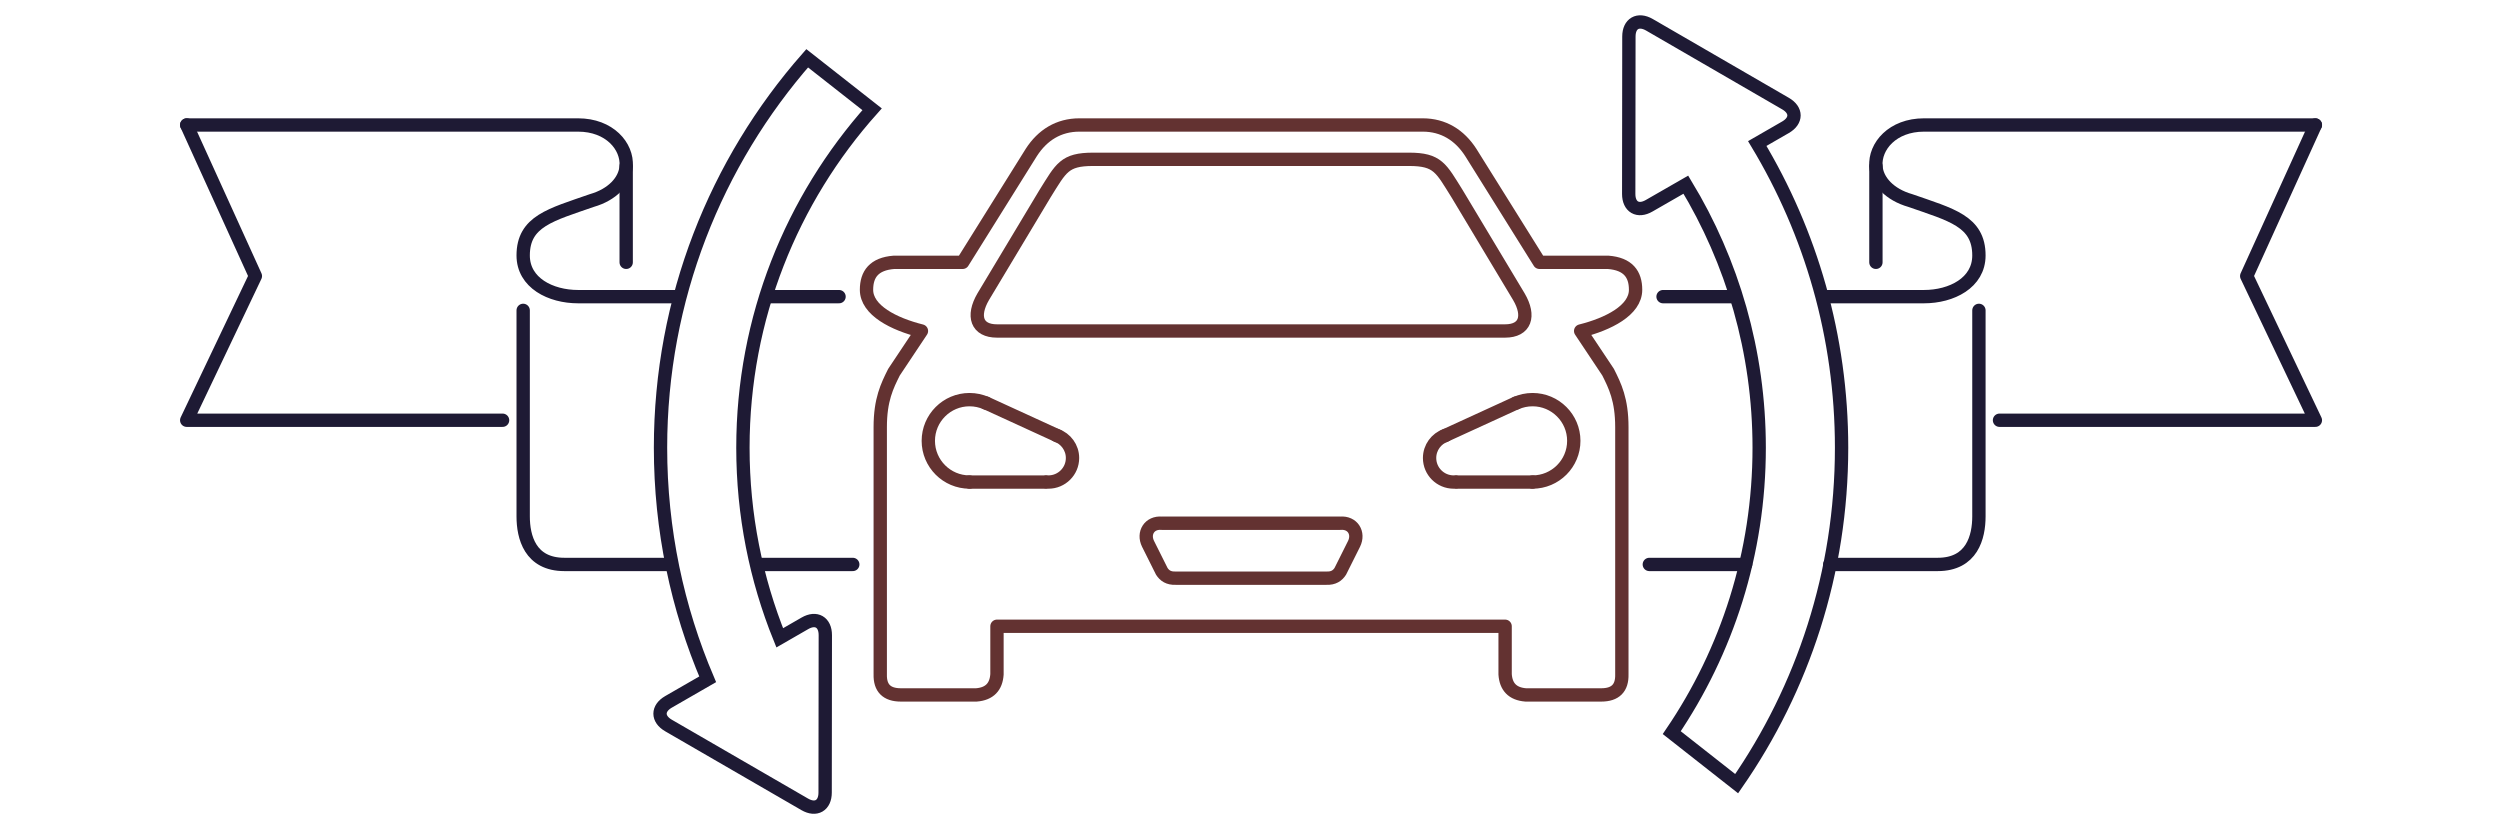 <svg width="300" height="100" viewBox="0 0 300 100" fill="none" xmlns="http://www.w3.org/2000/svg">
<mask id="mask0_161_456" style="mask-type:alpha" maskUnits="userSpaceOnUse" x="0" y="0" width="300" height="100">
<rect width="300" height="100" fill="#D9D9D9"/>
</mask>
<g mask="url(#mask0_161_456)">
<path d="M197.918 67.733H209.476" stroke="#1E1A34" stroke-width="1.6" stroke-miterlimit="79.84" stroke-linecap="round" stroke-linejoin="round"/>
<path d="M219.572 67.733H232.526C236.646 67.733 237.47 64.437 237.47 61.965V37.245" stroke="#1E1A34" stroke-width="1.6" stroke-miterlimit="79.84" stroke-linecap="round" stroke-linejoin="round"/>
<path d="M199.565 35.598H208.245" stroke="#1E1A34" stroke-width="1.6" stroke-miterlimit="79.84" stroke-linecap="round" stroke-linejoin="round"/>
<path d="M218.957 35.598H230.878C234.174 35.598 237.47 33.95 237.47 30.654C237.47 26.534 234.13 25.779 229.23 24.062C226.769 23.357 225.23 21.724 225.11 19.942C224.945 17.553 227.109 14.998 230.878 14.998H277.846" stroke="#1E1A34" stroke-width="1.6" stroke-miterlimit="79.84" stroke-linecap="round" stroke-linejoin="round"/>
<path d="M225.109 19.942V31.478" stroke="#1E1A34" stroke-width="1.6" stroke-miterlimit="79.84" stroke-linecap="round" stroke-linejoin="round"/>
<path d="M239.941 50.429H277.845L269.605 33.125L277.845 14.997" stroke="#1E1A34" stroke-width="1.6" stroke-miterlimit="79.84" stroke-linecap="round" stroke-linejoin="round"/>
<path d="M102.333 67.733H90.962" stroke="#1E1A34" stroke-width="1.6" stroke-miterlimit="79.84" stroke-linecap="round" stroke-linejoin="round"/>
<path d="M80.349 67.733H67.725C63.605 67.733 62.781 64.437 62.781 61.965V37.245" stroke="#1E1A34" stroke-width="1.6" stroke-miterlimit="79.84" stroke-linecap="round" stroke-linejoin="round"/>
<path d="M100.685 35.598H92.182" stroke="#1E1A34" stroke-width="1.6" stroke-miterlimit="79.84" stroke-linecap="round" stroke-linejoin="round"/>
<path d="M81.272 35.598H69.373C66.077 35.598 62.781 33.95 62.781 30.654C62.781 26.534 66.121 25.779 71.021 24.062C73.482 23.357 75.02 21.724 75.141 19.942C75.306 17.553 73.142 14.998 69.373 14.998H22.405" stroke="#1E1A34" stroke-width="1.6" stroke-miterlimit="79.84" stroke-linecap="round" stroke-linejoin="round"/>
<path d="M75.142 19.942V31.478" stroke="#1E1A34" stroke-width="1.6" stroke-miterlimit="79.84" stroke-linecap="round" stroke-linejoin="round"/>
<path d="M60.309 50.429H22.405L30.645 33.125L22.405 14.997" stroke="#1E1A34" stroke-width="1.6" stroke-miterlimit="79.84" stroke-linecap="round" stroke-linejoin="round"/>
<path fill-rule="evenodd" clip-rule="evenodd" d="M119.637 75.151V80.919C119.539 82.4 118.759 83.265 117.165 83.391H108.101C106.41 83.389 105.586 82.567 105.629 80.919V51.255C105.629 47.959 106.453 46.31 107.277 44.663L110.573 39.718C107.277 38.895 103.981 37.246 103.981 34.775C103.981 32.895 104.893 31.663 107.277 31.479H115.517L123.757 18.294C125.109 16.196 127.053 14.998 129.526 14.998H170.726C173.198 14.998 175.142 16.196 176.494 18.294L184.734 31.479H192.974C195.358 31.663 196.27 32.895 196.27 34.775C196.27 37.246 192.974 38.895 189.678 39.718L192.974 44.663C193.798 46.31 194.622 47.959 194.622 51.255V80.919C194.666 82.567 193.842 83.389 192.15 83.391H183.086C181.493 83.265 180.712 82.4 180.614 80.919V75.151H119.637Z" stroke="#633231" stroke-width="1.6" stroke-miterlimit="79.84" stroke-linecap="round" stroke-linejoin="round"/>
<path fill-rule="evenodd" clip-rule="evenodd" d="M119.637 39.718C117.231 39.718 116.616 37.953 117.989 35.598L125.405 23.238C127.339 20.155 127.712 19.118 131.173 19.118H169.077C172.538 19.118 172.912 20.155 174.845 23.238L182.261 35.598C183.646 37.953 183.019 39.718 180.613 39.718H119.637Z" stroke="#633231" stroke-width="1.6" stroke-miterlimit="79.84" stroke-linecap="round" stroke-linejoin="round"/>
<path d="M116.341 57.845C113.617 57.845 111.397 55.63 111.397 52.901C111.397 50.172 113.617 47.957 116.341 47.957C117.056 47.957 117.726 48.108 118.341 48.379" stroke="#633231" stroke-width="1.6" stroke-miterlimit="79.84" stroke-linecap="round" stroke-linejoin="round"/>
<path d="M126.768 52.238C127.889 52.631 128.702 53.702 128.702 54.961C128.702 56.553 127.405 57.845 125.812 57.845C125.746 57.845 125.68 57.843 125.614 57.837" stroke="#633231" stroke-width="1.6" stroke-miterlimit="79.84" stroke-linecap="round" stroke-linejoin="round"/>
<path d="M118.309 48.357L126.944 52.315" stroke="#633231" stroke-width="1.6" stroke-miterlimit="79.84" stroke-linecap="round" stroke-linejoin="round"/>
<path d="M125.406 57.845H116.342" stroke="#633231" stroke-width="1.6" stroke-miterlimit="79.84" stroke-linecap="round" stroke-linejoin="round"/>
<path d="M183.91 57.845C186.634 57.845 188.854 55.63 188.854 52.901C188.854 50.172 186.634 47.957 183.91 47.957C183.196 47.957 182.525 48.108 181.91 48.379" stroke="#633231" stroke-width="1.6" stroke-miterlimit="79.84" stroke-linecap="round" stroke-linejoin="round"/>
<path d="M173.483 52.238C172.363 52.631 171.55 53.702 171.55 54.961C171.55 56.553 172.846 57.845 174.439 57.845C174.505 57.845 174.571 57.843 174.637 57.837" stroke="#633231" stroke-width="1.6" stroke-miterlimit="79.84" stroke-linecap="round" stroke-linejoin="round"/>
<path d="M181.943 48.357L173.308 52.315" stroke="#633231" stroke-width="1.6" stroke-miterlimit="79.84" stroke-linecap="round" stroke-linejoin="round"/>
<path d="M174.846 57.845H183.91" stroke="#633231" stroke-width="1.6" stroke-miterlimit="79.84" stroke-linecap="round" stroke-linejoin="round"/>
<path fill-rule="evenodd" clip-rule="evenodd" d="M159.189 69.38C160.013 69.415 160.508 69.073 160.837 68.556L162.485 65.26C163.122 63.966 162.309 62.66 160.837 62.788H139.413C137.941 62.66 137.128 63.966 137.765 65.26L139.413 68.556C139.743 69.073 140.237 69.415 141.061 69.38H159.189Z" stroke="#633231" stroke-width="1.6" stroke-miterlimit="79.84" stroke-linecap="round" stroke-linejoin="round"/>
<path fill-rule="evenodd" clip-rule="evenodd" d="M96.566 96.521L80.218 87.059C78.866 86.277 78.866 85.006 80.218 84.225L84.92 81.516C81.283 72.981 79.262 63.587 79.262 53.725C79.262 35.826 85.909 19.47 96.862 6.994L104.652 13.112C95.017 23.899 89.15 38.131 89.15 53.725C89.15 61.79 90.721 69.492 93.567 76.54L96.588 74.8C97.939 74.019 99.038 74.655 99.038 76.22L99.016 95.106C99.016 96.671 97.917 97.303 96.566 96.521ZM208.399 94.039L200.61 87.917C207.235 78.166 211.102 66.394 211.102 53.725C211.102 42.174 207.883 31.37 202.302 22.16L197.896 24.692C196.545 25.474 195.446 24.837 195.446 23.273L195.468 4.387C195.468 2.822 196.567 2.189 197.929 2.972L214.266 12.433C215.618 13.216 215.618 14.487 214.266 15.268L210.871 17.224C217.288 27.887 220.99 40.378 220.99 53.725C220.99 68.698 216.343 82.591 208.399 94.039Z" stroke="#1E1A34" stroke-width="1.6" stroke-miterlimit="79.84"/>
</g>
</svg>
